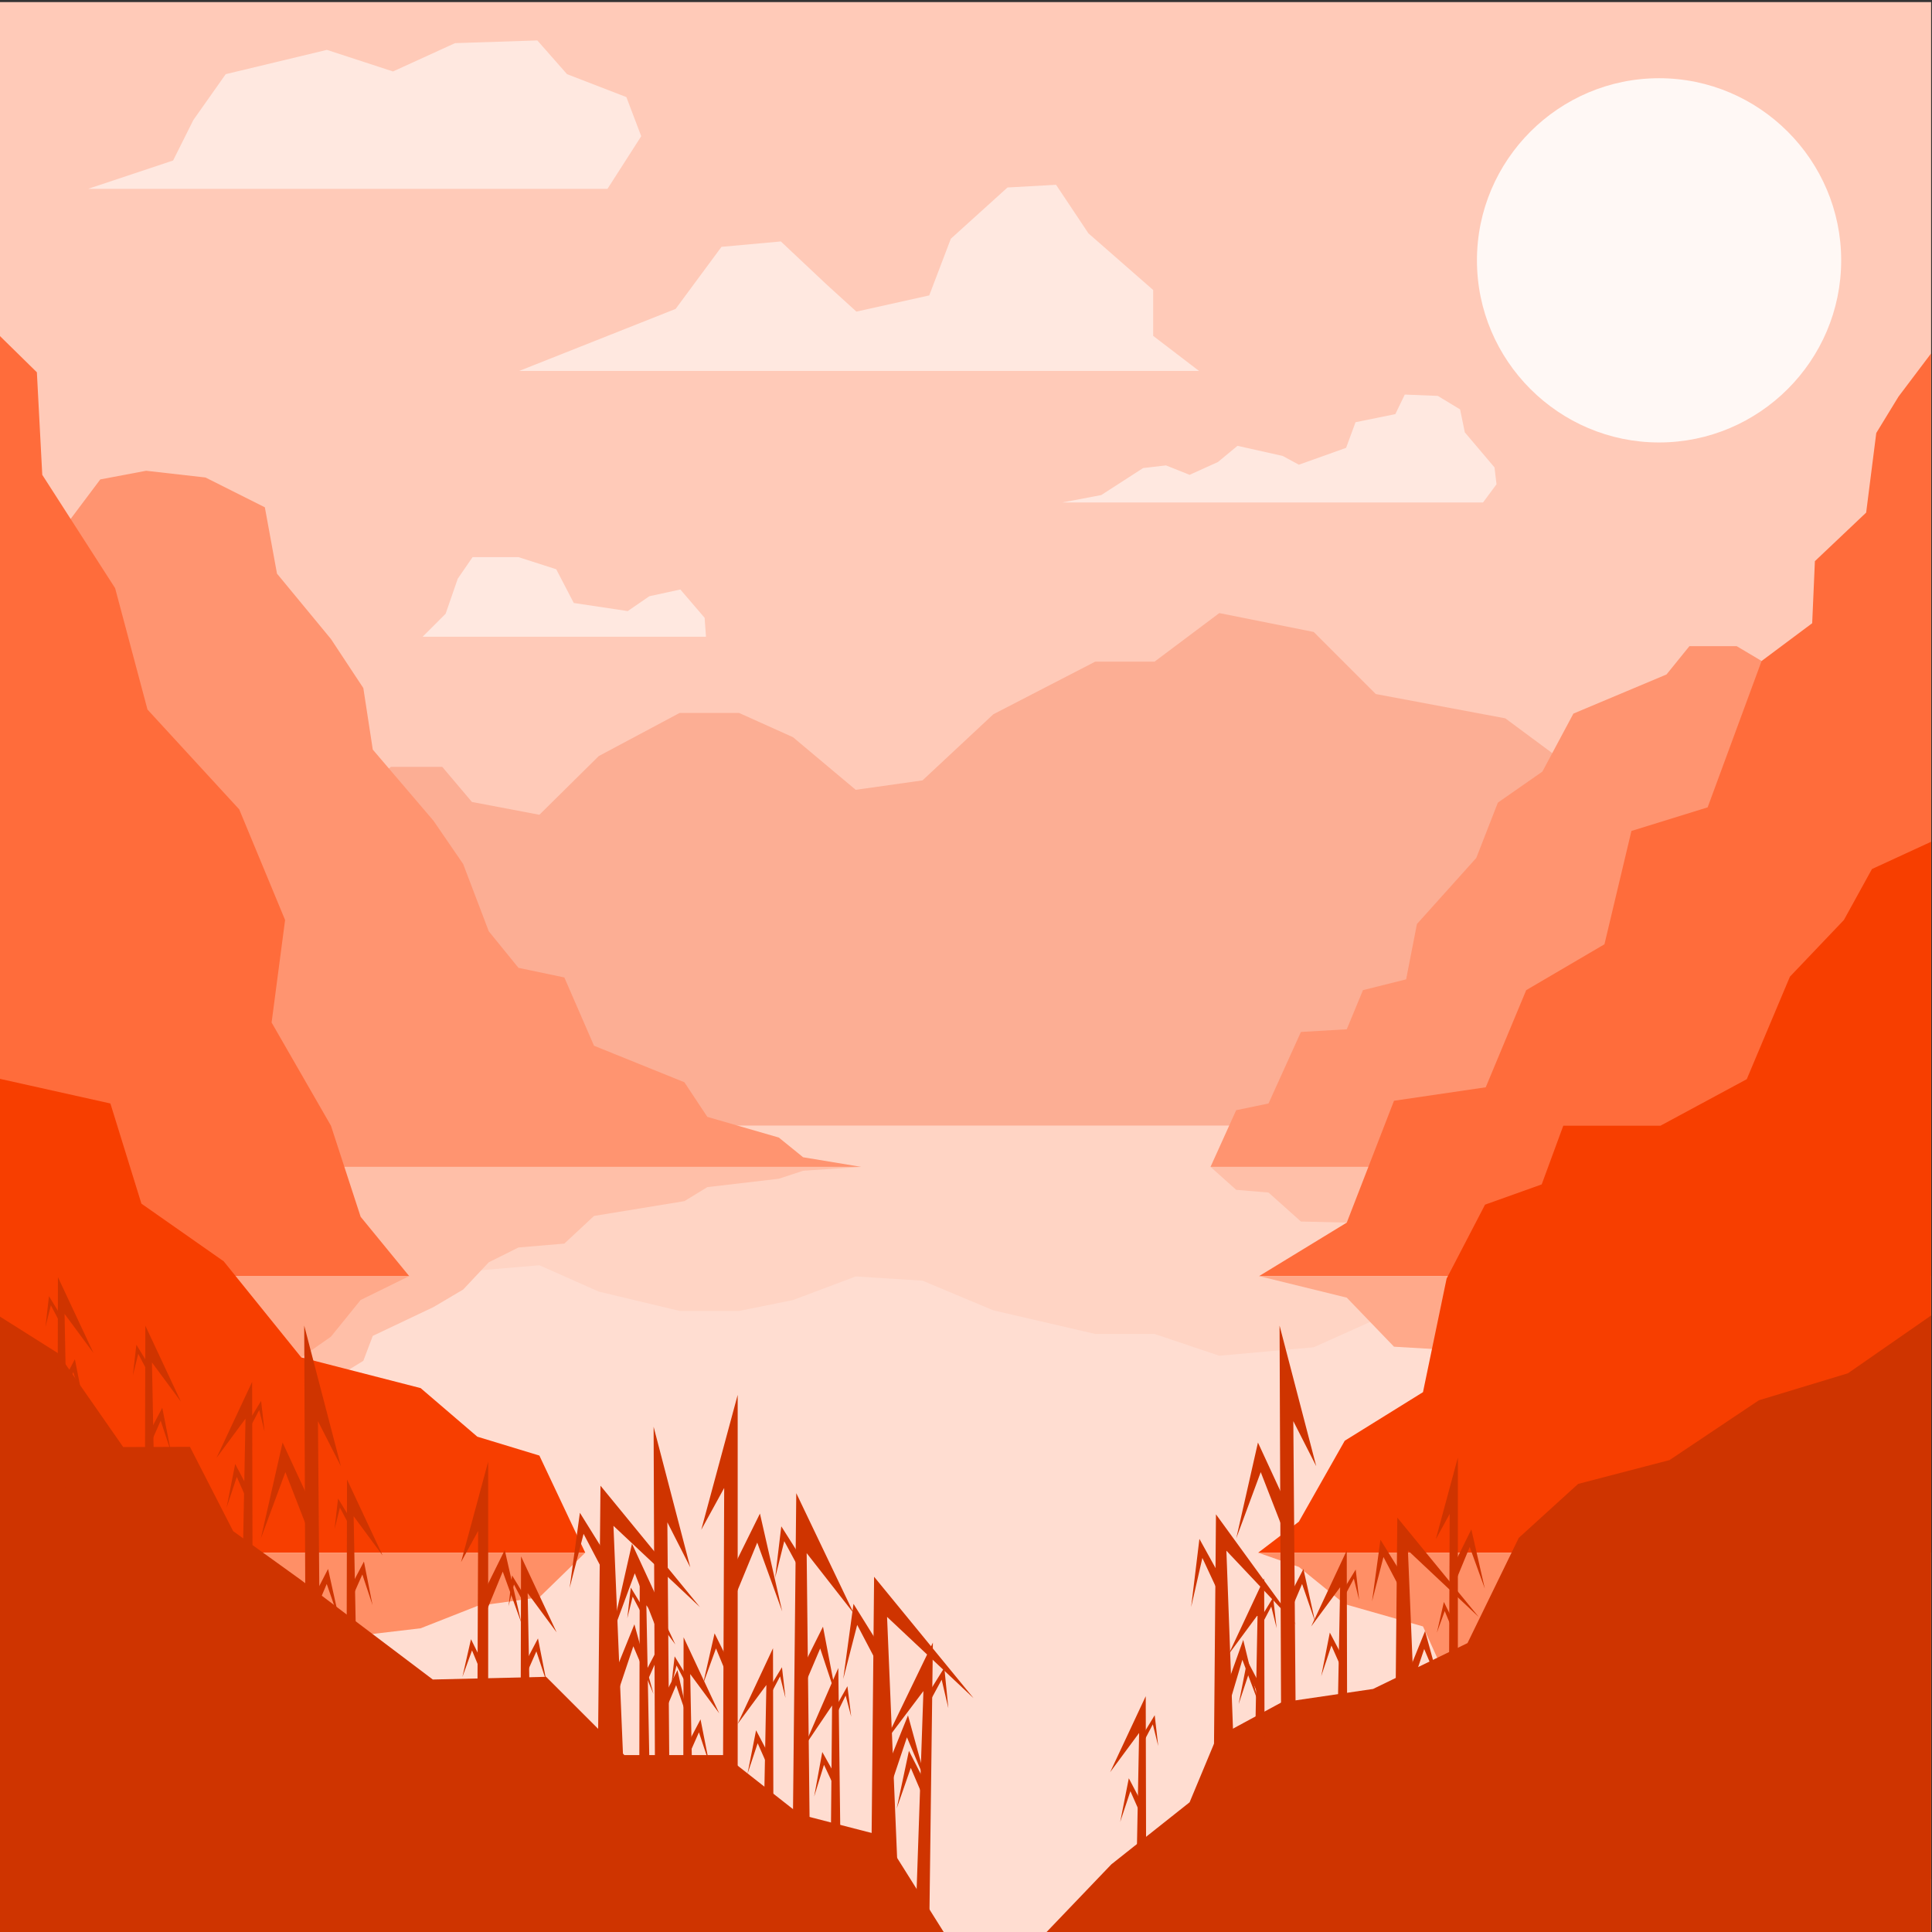 <?xml version="1.0" encoding="UTF-8" standalone="no"?>
<!-- Created with Inkscape (http://www.inkscape.org/) -->

<svg
   version="1.1"
   id="svg1079"
   width="1600"
   height="1600"
   viewBox="0 0 1600 1600"
   sodipodi:docname="river-mountains-vector-pdv.svg"
   inkscape:version="1.2 (dc2aedaf03, 2022-05-15)"
   xmlns:inkscape="http://www.inkscape.org/namespaces/inkscape"
   xmlns:sodipodi="http://sodipodi.sourceforge.net/DTD/sodipodi-0.dtd"
   xmlns="http://www.w3.org/2000/svg"
   xmlns:svg="http://www.w3.org/2000/svg">
  <rect x="0" y="0" width="1600" height="1600" fill="#333333" stroke="none"/>
  <defs
     id="defs1083">
    <clipPath
       clipPathUnits="userSpaceOnUse"
       id="clipPath1135">
      <path
         d="M 0,1200 H 1200 V 0 H 0 Z"
         id="path1133" />
    </clipPath>
  </defs>
  <sodipodi:namedview
     id="namedview1081"
     pagecolor="#ffffff"
     bordercolor="#000000"
     borderopacity="0.25"
     inkscape:showpageshadow="2"
     inkscape:pageopacity="0.0"
     inkscape:pagecheckerboard="0"
     inkscape:deskcolor="#d1d1d1"
     showgrid="false"
     inkscape:zoom="0.523125"
     inkscape:cx="800"
     inkscape:cy="800.95579"
     inkscape:window-width="1920"
     inkscape:window-height="1017"
     inkscape:window-x="-8"
     inkscape:window-y="-8"
     inkscape:window-maximized="1"
     inkscape:current-layer="g1087">
    <inkscape:page
       x="0"
       y="0"
       id="page1085"
       width="1600"
       height="1600" />
  </sodipodi:namedview>
  <g
     id="g1087"
     inkscape:groupmode="layer"
     inkscape:label="Page 1"
     transform="matrix(1.333,0,0,-1.333,0,1600)">
    <path
       d="M 0,0 H 1199.747 V 1199 H 0 Z"
       style="fill:#ffcab8;fill-opacity:1;fill-rule:nonzero;stroke:none"
       id="path1089" />
    <path
       d="M 0,0 H 1199.747 V 500.914 H 0 Z"
       style="fill:#ffddd1;fill-opacity:1;fill-rule:nonzero;stroke:none"
       id="path1091" />
    <g
       id="g1093"
       transform="translate(717.281,789.224)">
      <path
         d="m 0,0 h -36.878 l -63.278,-32.684 -43.999,-41.068 -41.488,-5.866 -38.971,32.687 -33.524,15.084 h -36.878 l -50.287,-26.821 -36.877,-36.455 -41.906,7.961 -18.438,21.791 h -31.85 l -55.317,-38.553 h -20.113 l -48.612,-50.287 -38.553,16.762 -30.171,1.675 -50.141,-37.799 V -288.31 H 482.466 v 154.212 h -18.149 l -77.105,21.792 -87.165,43.582 H 263.169 L 217.911,-35.2 137.453,-20.112 98.899,18.44 40.231,30.174 Z"
         style="fill:#fcae94;fill-opacity:1;fill-rule:nonzero;stroke:none"
         id="path1095" />
    </g>
    <g
       id="g1097"
       transform="translate(0,500.914)">
      <path
         d="m 0,0 v -51.482 l 50.141,-16.959 30.171,0.754 38.553,7.519 48.612,-22.563 h 20.113 l 55.317,-17.297 h 31.85 l 18.438,9.778 41.906,3.572 36.877,-16.356 50.288,-12.035 h 36.877 l 33.525,6.769 38.97,14.668 41.488,-2.634 43.999,-18.426 63.279,-14.664 h 36.877 l 40.231,-13.539 58.668,5.263 38.554,17.3 80.458,6.766 45.258,15.044 h 36.878 l 87.165,19.553 77.105,9.776 h 18.149 V 0 Z"
         style="fill:#ffd4c4;fill-opacity:1;fill-rule:nonzero;stroke:none"
         id="path1099" />
    </g>
    <g
       id="g1101"
       transform="translate(62.295,902.447)">
      <path
         d="M 0,0 -19.275,-25.684 -44.419,-46.589 V -78.847 L -62.295,-91.29 v -335.8 h 534.993 l -36.04,5.974 -15.087,12.239 -44.419,12.85 -14.25,21.501 -56.152,22.699 -18.438,42.411 -28.496,5.975 -18.44,22.699 -15.922,41.813 -18.438,26.878 -37.714,44.204 -5.869,38.227 -20.115,30.464 -33.525,40.618 -7.544,41.218 L 65.372,1.194 28.497,5.379 Z m 987.303,-103.576 -14.246,-17.602 -57.834,-24.303 -19.276,-36.04 -27.658,-19.278 -13.41,-34.363 -36.877,-41.068 -6.703,-34.362 -26.822,-6.704 -10.057,-24.308 -28.496,-1.675 -20.116,-44.422 -20.112,-4.19 -15.925,-35.199 h 447.681 v 227.966 l -34.488,40.231 -30.175,8.381 -25.143,28.496 -31.01,18.44 z"
         style="fill:#ff9470;fill-opacity:1;fill-rule:nonzero;stroke:none"
         id="path1103" />
    </g>
    <g
       id="g1105"
       transform="translate(752.066,475.357)">
      <path
         d="m 0,0 15.925,-14.258 20.112,-1.697 20.116,-17.993 28.496,-0.68 10.057,-9.843 26.822,-2.718 6.703,-13.916 36.878,-16.634 13.409,-13.92 27.659,-7.808 19.275,-14.595 57.834,-9.847 14.246,-7.129 h 29.334 l 31.009,7.47 25.143,11.541 30.175,3.393 34.488,16.296 V 0 Z m -752.066,0 v -136.013 l 17.877,-5.043 v -13.064 l 25.144,-8.467 19.274,-10.406 28.497,-2.177 36.875,1.694 36.877,7.501 7.544,16.694 33.525,16.454 20.115,12.337 5.869,15.485 37.715,17.902 18.437,10.892 15.923,16.934 18.439,9.194 28.497,2.42 18.437,17.177 56.153,9.195 14.249,8.708 44.419,5.205 15.088,4.961 36.039,2.417 z"
         style="fill:#ffbfa8;fill-opacity:1;fill-rule:nonzero;stroke:none"
         id="path1107" />
    </g>
    <g
       id="g1109"
       transform="translate(0,407.491)">
      <path
         d="m 0,0 h 254.225 l -30.169,36.851 -18.441,56.572 -36.878,64.117 8.382,63.696 -28.494,68.728 -56.992,62.021 -20.116,75.43 -45.259,70.399 -3.35,63.7 L 0,583.998 Z m 1179.506,546.426 -13.83,-22.628 -6.283,-49.452 -31.849,-30.171 -1.678,-38.553 -31.429,-23.463 -33.528,-90.941 -47.349,-14.664 -16.762,-70.405 -48.612,-28.494 -25.143,-60.346 -56.99,-8.378 L 836.716,33.238 782.241,0 h 417.506 v 573.245 z"
         style="fill:#ff6c3b;fill-opacity:1;fill-rule:nonzero;stroke:none"
         id="path1111" />
    </g>
    <g
       id="g1113"
       transform="translate(782.241,407.491)">
      <path
         d="m 0,0 54.474,-13.385 29.338,-30.477 56.989,-3.373 25.144,-24.297 48.611,-11.475 16.763,-28.346 47.349,-5.904 33.528,-36.619 31.428,-9.447 1.679,-15.521 31.849,-12.149 6.283,-19.911 13.829,-9.113 20.242,-10.799 0,230.816 z m -782.241,0 v -235.145 l 22.907,9.055 3.35,25.646 45.259,28.346 20.116,30.373 56.993,24.972 28.494,27.673 -8.382,25.645 36.878,25.82 18.441,22.776 L -528.016,0 Z"
         style="fill:#ffa98a;fill-opacity:1;fill-rule:nonzero;stroke:none"
         id="path1115" />
    </g>
    <g
       id="g1117"
       transform="translate(1162.995,660.386)">
      <path
         d="m 0,0 -17.439,-31.664 -33.525,-35.201 -26.818,-63.698 -53.641,-28.909 h -60.345 l -13.409,-36.454 -35.201,-12.58 -23.883,-45.947 -14.673,-70.552 -48.609,-30.172 -28.496,-50.287 -25.286,-19.274 H 36.752 V 16.948 Z m -1162.995,-424.738 h 363.594 l -28.494,60.345 -38.556,11.734 -35.199,30.173 -74.167,19.067 -48.2,59.716 -51.122,35.822 -19.278,62.237 -68.578,15.283 z"
         style="fill:#f73e00;fill-opacity:1;fill-rule:nonzero;stroke:none"
         id="path1119" />
    </g>
    <g
       id="g1121"
       transform="translate(781.671,235.648)">
      <path
         d="m 0,0 25.285,-8.851 28.497,-23.092 48.608,-13.854 14.674,-32.4 23.882,-21.098 35.201,-5.779 13.409,-16.738 h 60.345 l 53.641,-13.277 26.818,-29.25 33.525,-16.165 17.44,-14.54 36.751,-7.783 0,202.827 z m -781.671,0 v -135.181 l 68.578,7.018 19.278,28.582 51.122,16.448 48.201,27.421 74.167,8.758 35.199,13.854 38.556,5.389 L -418.076,0 Z"
         style="fill:#ff8f66;fill-opacity:1;fill-rule:nonzero;stroke:none"
         id="path1123" />
    </g>
    <g
       id="g1125"
       transform="translate(1148.068,347.112)">
      <path
         d="m 0,0 -55.314,-16.763 -55.52,-37.163 -56.788,-14.798 -36.879,-33.528 -31.846,-65.37 -58.669,-28.498 -56.992,-8.381 -40.231,-21.791 -16.76,-40.23 -48.612,-38.553 -40.234,-42.037 H 51.679 V 35.906 Z m -1148.068,-347.112 h 586.271 l -37.456,59.639 -51.962,13.41 -46.937,36.878 h -62.019 l -48.611,48.609 -70.403,-1.675 -82.134,62.021 -41.905,30.171 -26.84,52.382 -41.459,-0.157 -40.656,58.405 -35.889,22.635 z"
         style="fill:#cf3400;fill-opacity:1;fill-rule:nonzero;stroke:none"
         id="path1127" />
    </g>
    <g
       id="g1129">
      <g
         id="g1131"
         clip-path="url(#clipPath1135)">
        <g
           id="g1137"
           transform="translate(1030.734,925.413)">
          <path
             d="M 0,0 C 62.319,0 113.146,50.827 113.146,113.145 113.146,175.463 62.319,226.29 0,226.29 -62.318,226.29 -113.146,175.463 -113.146,113.145 -113.146,50.827 -62.318,0 0,0"
             style="fill:#fff8f5;fill-opacity:1;fill-rule:evenodd;stroke:none"
             id="path1139" />
        </g>
        <g
           id="g1141"
           transform="translate(659.871,888.118)">
          <path
             d="m 0,0 h 261.491 l 8.381,11.317 -1.255,10.476 -18.44,21.788 -2.933,14.25 -13.829,8.384 -20.533,0.834 L 207.014,54.898 182.29,49.87 176.422,33.945 147.088,23.469 137.031,28.917 108.955,35.2 96.801,25.144 79.201,17.183 64.533,23.048 50.287,21.373 24.303,4.611 Z m -397.271,-83.391 h 176.005 l -0.838,11.734 -15.085,17.6 -19.277,-4.191 -13.412,-9.219 -33.525,5.029 -10.894,20.953 -23.465,7.543 h -28.5 l -9.218,-13.409 -7.544,-21.794 z m -207.851,278.257 52.8,17.6 12.572,25.144 20.117,28.496 62.859,15.086 41.066,-13.409 38.555,17.6 51.122,1.676 18.44,-20.953 36.878,-14.248 9.219,-24.306 -20.953,-32.686 z M -337.342,81.717 H 85.069 l -28.497,21.79 v 28.495 l -40.23,35.202 -20.113,30.171 -30.174,-1.675 -35.2,-31.848 -13.412,-35.202 -45.256,-10.059 -18.437,16.764 -28.5,26.82 -36.875,-3.353 -28.496,-38.552 z"
             style="fill:#ffe8e0;fill-opacity:1;fill-rule:evenodd;stroke:none"
             id="path1143" />
        </g>
        <g
           id="g1145"
           transform="translate(458.303,69.701)">
          <path
             d="M 0,0 V 264.007 L -22.628,180.195 -8.381,206.177 -9.221,4.191 Z"
             style="fill:#cf3400;fill-opacity:1;fill-rule:evenodd;stroke:none"
             id="path1147" />
        </g>
        <g
           id="g1149"
           transform="translate(452.854,220.982)">
          <path
             d="M 0,0 19.275,38.974 33.107,-21.79 17.6,20.953 2.933,-14.667 Z"
             style="fill:#cf3400;fill-opacity:1;fill-rule:evenodd;stroke:none"
             id="path1151" />
        </g>
        <g
           id="g1153"
           transform="translate(453.959,165.315)">
          <path
             d="m 0,0 -10.007,20.228 -7.176,-31.537 8.046,22.184 7.615,-18.486 z"
             style="fill:#cf3400;fill-opacity:1;fill-rule:evenodd;stroke:none"
             id="path1155" />
        </g>
        <g
           id="g1157"
           transform="translate(492.455,54.121)">
          <path
             d="M 0,0 2.248,218.513 37.925,143.895 8.703,181.269 10.659,2.81 Z"
             style="fill:#cf3400;fill-opacity:1;fill-rule:evenodd;stroke:none"
             id="path1159" />
        </g>
        <g
           id="g1161"
           transform="translate(497.467,232.965)">
          <path
             d="m 0,0 -12.073,19.068 -3.83,-32.117 5.677,22.906 9.508,-17.586 z"
             style="fill:#cf3400;fill-opacity:1;fill-rule:evenodd;stroke:none"
             id="path1163" />
        </g>
        <g
           id="g1165"
           transform="translate(496.078,159.213)">
          <path
             d="M 0,0 15.224,30.475 23.638,-13.652 13.486,16.942 1.732,-10.684 Z"
             style="fill:#cf3400;fill-opacity:1;fill-rule:evenodd;stroke:none"
             id="path1167" />
        </g>
        <g
           id="g1169"
           transform="translate(541.258,33.653)">
          <path
             d="M 0,0 1.795,187.046 63.601,111.604 9.852,162.118 16.729,-2.849 Z"
             style="fill:#cf3400;fill-opacity:1;fill-rule:evenodd;stroke:none"
             id="path1171" />
        </g>
        <g
           id="g1173"
           transform="translate(551.358,102.994)">
          <path
             d="M 0,0 12.763,31.585 24.647,-11.736 12.102,17.958 2.575,-10.512 Z"
             style="fill:#cf3400;fill-opacity:1;fill-rule:evenodd;stroke:none"
             id="path1175" />
        </g>
        <g
           id="g1177"
           transform="translate(546.545,177.705)">
          <path
             d="m 0,0 -16.293,26.166 -6.378,-46.724 8.67,33.651 12.754,-24.318 z"
             style="fill:#cf3400;fill-opacity:1;fill-rule:evenodd;stroke:none"
             id="path1179" />
        </g>
        <g
           id="g1181"
           transform="translate(407.11,47.671)">
          <path
             d="M 0,0 -1.037,266.212 21.744,178.88 7.508,206.853 9.131,3.077 Z"
             style="fill:#cf3400;fill-opacity:1;fill-rule:evenodd;stroke:none"
             id="path1183" />
        </g>
        <g
           id="g1185"
           transform="translate(411.923,199.536)">
          <path
             d="m 0,0 -19.281,41.701 -13.483,-59.55 15.216,41.17 14.694,-37.745 z"
             style="fill:#cf3400;fill-opacity:1;fill-rule:evenodd;stroke:none"
             id="path1187" />
        </g>
        <g
           id="g1189"
           transform="translate(411.044,143.544)">
          <path
             d="M 0,0 9.849,19.15 17.095,-13.546 9.022,9.827 1.542,-7.865 Z"
             style="fill:#cf3400;fill-opacity:1;fill-rule:evenodd;stroke:none"
             id="path1191" />
        </g>
        <g
           id="g1193"
           transform="translate(371.274,90.227)">
          <path
             d="M 0,0 1.793,187.043 63.598,111.603 9.852,162.114 16.727,-2.849 Z"
             style="fill:#cf3400;fill-opacity:1;fill-rule:evenodd;stroke:none"
             id="path1195" />
        </g>
        <g
           id="g1197"
           transform="translate(381.372,159.565)">
          <path
             d="M 0,0 12.766,31.585 24.647,-11.734 12.103,17.957 2.576,-10.512 Z"
             style="fill:#cf3400;fill-opacity:1;fill-rule:evenodd;stroke:none"
             id="path1199" />
        </g>
        <g
           id="g1201"
           transform="translate(376.559,234.274)">
          <path
             d="m 0,0 -16.293,26.17 -6.379,-46.727 8.671,33.65 12.754,-24.317 z"
             style="fill:#cf3400;fill-opacity:1;fill-rule:evenodd;stroke:none"
             id="path1203" />
        </g>
        <g
           id="g1205"
           transform="translate(754.006,90.046)">
          <path
             d="M 0,0 1.443,169.43 51.117,101.093 7.918,146.848 13.448,-2.581 Z"
             style="fill:#cf3400;fill-opacity:1;fill-rule:evenodd;stroke:none"
             id="path1207" />
        </g>
        <g
           id="g1209"
           transform="translate(762.126,152.853)">
          <path
             d="M 0,0 10.258,28.61 19.807,-10.63 9.726,16.268 2.067,-9.521 Z"
             style="fill:#cf3400;fill-opacity:1;fill-rule:evenodd;stroke:none"
             id="path1211" />
        </g>
        <g
           id="g1213"
           transform="translate(758.257,220.53)">
          <path
             d="m 0,0 -13.096,23.702 -5.129,-42.325 6.971,30.479 10.25,-22.025 z"
             style="fill:#cf3400;fill-opacity:1;fill-rule:evenodd;stroke:none"
             id="path1215" />
        </g>
        <g
           id="g1217"
           transform="translate(577.372,6.499)">
          <path
             d="M 0,0 2.202,173.31 -27.88,111.078 -3.678,143.197 -8.526,1.34 Z"
             style="fill:#cf3400;fill-opacity:1;fill-rule:evenodd;stroke:none"
             id="path1219" />
        </g>
        <g
           id="g1221"
           transform="translate(576.621,148.081)">
          <path
             d="M 0,0 10.062,16.148 12.556,-9.03 8.409,8.682 0.434,-6.078 Z"
             style="fill:#cf3400;fill-opacity:1;fill-rule:evenodd;stroke:none"
             id="path1223" />
        </g>
        <g
           id="g1225"
           transform="translate(576.387,89.637)">
          <path
             d="m 0,0 -11.693,22.923 -7.585,-35.74 8.736,25.143 8.949,-20.953 z"
             style="fill:#cf3400;fill-opacity:1;fill-rule:evenodd;stroke:none"
             id="path1227" />
        </g>
        <g
           id="g1229"
           transform="translate(522.422,32.166)">
          <path
             d="M 0,0 -1.604,131.854 -23.13,82.374 -5.473,108.544 -6.461,0.396 Z"
             style="fill:#cf3400;fill-opacity:1;fill-rule:evenodd;stroke:none"
             id="path1231" />
        </g>
        <g
           id="g1233"
           transform="translate(519.189,139.695)">
          <path
             d="M 0,0 7.292,13.005 9.647,-5.945 6.185,7.21 0.442,-4.587 Z"
             style="fill:#cf3400;fill-opacity:1;fill-rule:evenodd;stroke:none"
             id="path1235" />
        </g>
        <g
           id="g1237"
           transform="translate(520.114,95.268)">
          <path
             d="M 0,0 -9.254,16.566 -14.307,-11.142 -8.19,8.598 -1.04,-6.67 Z"
             style="fill:#cf3400;fill-opacity:1;fill-rule:evenodd;stroke:none"
             id="path1239" />
        </g>
        <g
           id="g1241"
           transform="translate(480.549,44.904)">
          <path
             d="M 0,0 -0.303,131.398 -22.401,84.216 -4.417,108.568 -6.482,1.016 Z"
             style="fill:#cf3400;fill-opacity:1;fill-rule:evenodd;stroke:none"
             id="path1243" />
        </g>
        <g
           id="g1245"
           transform="translate(478.369,152.247)">
          <path
             d="M 0,0 7.445,12.242 9.623,-6.848 6.277,6.581 0.398,-4.61 Z"
             style="fill:#cf3400;fill-opacity:1;fill-rule:evenodd;stroke:none"
             id="path1247" />
        </g>
        <g
           id="g1249"
           transform="translate(478.854,107.936)">
          <path
             d="M 0,0 -9.126,17.379 -14.468,-9.719 -8.133,9.344 -1.11,-6.54 Z"
             style="fill:#cf3400;fill-opacity:1;fill-rule:evenodd;stroke:none"
             id="path1251" />
        </g>
        <g
           id="g1253"
           transform="translate(424.402,51.682)">
          <path
             d="M 0,0 0.3,131.398 22.398,84.216 4.414,108.567 6.479,1.015 Z"
             style="fill:#cf3400;fill-opacity:1;fill-rule:evenodd;stroke:none"
             id="path1255" />
        </g>
        <g
           id="g1257"
           transform="translate(426.579,159.024)">
          <path
             d="M 0,0 -7.445,12.241 -9.622,-6.848 -6.275,6.58 -0.398,-4.608 Z"
             style="fill:#cf3400;fill-opacity:1;fill-rule:evenodd;stroke:none"
             id="path1259" />
        </g>
        <g
           id="g1261"
           transform="translate(426.093,114.712)">
          <path
             d="M 0,0 9.128,17.382 14.471,-9.718 8.135,9.345 1.11,-6.539 Z"
             style="fill:#cf3400;fill-opacity:1;fill-rule:evenodd;stroke:none"
             id="path1263" />
        </g>
        <g
           id="g1265"
           transform="translate(397.163,94.425)">
          <path
             d="M 0,0 0.3,131.397 22.398,84.216 4.414,108.568 6.479,1.015 Z"
             style="fill:#cf3400;fill-opacity:1;fill-rule:evenodd;stroke:none"
             id="path1267" />
        </g>
        <g
           id="g1269"
           transform="translate(399.34,201.768)">
          <path
             d="M 0,0 -7.445,12.242 -9.622,-6.845 -6.275,6.584 -0.398,-4.607 Z"
             style="fill:#cf3400;fill-opacity:1;fill-rule:evenodd;stroke:none"
             id="path1271" />
        </g>
        <g
           id="g1273"
           transform="translate(398.854,157.458)">
          <path
             d="M 0,0 9.126,17.379 14.471,-9.718 8.135,9.342 1.11,-6.542 Z"
             style="fill:#cf3400;fill-opacity:1;fill-rule:evenodd;stroke:none"
             id="path1275" />
        </g>
        <g
           id="g1277"
           transform="translate(323.407,101.969)">
          <path
             d="M 0,0 0.303,131.397 22.402,84.215 4.417,108.567 6.482,1.015 Z"
             style="fill:#cf3400;fill-opacity:1;fill-rule:evenodd;stroke:none"
             id="path1279" />
        </g>
        <g
           id="g1281"
           transform="translate(325.587,209.311)">
          <path
             d="M 0,0 -7.445,12.241 -9.623,-6.848 -6.278,6.58 -0.398,-4.608 Z"
             style="fill:#cf3400;fill-opacity:1;fill-rule:evenodd;stroke:none"
             id="path1283" />
        </g>
        <g
           id="g1285"
           transform="translate(325.102,164.999)">
          <path
             d="M 0,0 9.126,17.382 14.468,-9.718 8.133,9.345 1.11,-6.539 Z"
             style="fill:#cf3400;fill-opacity:1;fill-rule:evenodd;stroke:none"
             id="path1287" />
        </g>
        <g
           id="g1289"
           transform="translate(303.292,95.672)">
          <path
             d="M 0,0 V 196.543 L -16.847,134.147 -6.239,153.491 -6.864,3.118 Z"
             style="fill:#cf3400;fill-opacity:1;fill-rule:evenodd;stroke:none"
             id="path1291" />
        </g>
        <g
           id="g1293"
           transform="translate(299.235,208.294)">
          <path
             d="M 0,0 14.351,29.015 24.647,-16.223 13.104,15.6 2.183,-10.919 Z"
             style="fill:#cf3400;fill-opacity:1;fill-rule:evenodd;stroke:none"
             id="path1295" />
        </g>
        <g
           id="g1297"
           transform="translate(300.059,166.855)">
          <path
             d="m 0,0 -7.448,15.058 -5.347,-23.48 5.991,16.517 5.669,-13.764 z"
             style="fill:#cf3400;fill-opacity:1;fill-rule:evenodd;stroke:none"
             id="path1299" />
        </g>
        <g
           id="g1301"
           transform="translate(795.997,110.522)">
          <path
             d="M 0,0 -1.037,266.211 21.746,178.88 7.508,206.852 9.131,3.075 Z"
             style="fill:#cf3400;fill-opacity:1;fill-rule:evenodd;stroke:none"
             id="path1303" />
        </g>
        <g
           id="g1305"
           transform="translate(800.807,262.387)">
          <path
             d="m 0,0 -19.277,41.701 -13.484,-59.55 15.216,41.17 14.694,-37.745 z"
             style="fill:#cf3400;fill-opacity:1;fill-rule:evenodd;stroke:none"
             id="path1307" />
        </g>
        <g
           id="g1309"
           transform="translate(799.931,206.394)">
          <path
             d="M 0,0 9.85,19.148 17.093,-13.545 9.022,9.827 1.542,-7.865 Z"
             style="fill:#cf3400;fill-opacity:1;fill-rule:evenodd;stroke:none"
             id="path1311" />
        </g>
        <g
           id="g1313"
           transform="translate(785.695,88.268)">
          <path
             d="M 0,0 -0.301,131.397 -22.399,84.215 -4.415,108.567 -6.48,1.015 Z"
             style="fill:#cf3400;fill-opacity:1;fill-rule:evenodd;stroke:none"
             id="path1315" />
        </g>
        <g
           id="g1317"
           transform="translate(783.518,195.61)">
          <path
             d="M 0,0 7.445,12.241 9.623,-6.848 6.277,6.583 0.398,-4.608 Z"
             style="fill:#cf3400;fill-opacity:1;fill-rule:evenodd;stroke:none"
             id="path1319" />
        </g>
        <g
           id="g1321"
           transform="translate(784.003,151.298)">
          <path
             d="m 0,0 -9.126,17.382 -5.342,-27.097 6.335,19.06 7.026,-15.884 z"
             style="fill:#cf3400;fill-opacity:1;fill-rule:evenodd;stroke:none"
             id="path1323" />
        </g>
        <g
           id="g1325"
           transform="translate(712.119,15.096)">
          <path
             d="M 0,0 -0.303,131.397 -22.401,84.219 -4.417,108.568 -6.479,1.015 Z"
             style="fill:#cf3400;fill-opacity:1;fill-rule:evenodd;stroke:none"
             id="path1327" />
        </g>
        <g
           id="g1329"
           transform="translate(709.939,122.439)">
          <path
             d="M 0,0 7.448,12.244 9.625,-6.845 6.278,6.583 0.398,-4.608 Z"
             style="fill:#cf3400;fill-opacity:1;fill-rule:evenodd;stroke:none"
             id="path1331" />
        </g>
        <g
           id="g1333"
           transform="translate(710.426,78.129)">
          <path
             d="M 0,0 -9.124,17.379 -14.469,-9.718 -8.133,9.345 -1.108,-6.539 Z"
             style="fill:#cf3400;fill-opacity:1;fill-rule:evenodd;stroke:none"
             id="path1335" />
        </g>
        <g
           id="g1337"
           transform="translate(215.292,149.74)">
          <path
             d="M 0,0 0.3,131.397 22.399,84.216 4.415,108.567 6.477,1.015 Z"
             style="fill:#cf3400;fill-opacity:1;fill-rule:evenodd;stroke:none"
             id="path1339" />
        </g>
        <g
           id="g1341"
           transform="translate(217.47,257.083)">
          <path
             d="M 0,0 -7.448,12.241 -9.626,-6.845 -6.278,6.583 -0.398,-4.608 Z"
             style="fill:#cf3400;fill-opacity:1;fill-rule:evenodd;stroke:none"
             id="path1343" />
        </g>
        <g
           id="g1345"
           transform="translate(216.984,212.773)">
          <path
             d="M 0,0 9.123,17.379 14.468,-9.718 8.133,9.345 1.108,-6.542 Z"
             style="fill:#cf3400;fill-opacity:1;fill-rule:evenodd;stroke:none"
             id="path1347" />
        </g>
        <g
           id="g1349"
           transform="translate(156.938,210.367)">
          <path
             d="M 0,0 -0.3,131.397 -22.399,84.216 -4.414,108.567 -6.48,1.015 Z"
             style="fill:#cf3400;fill-opacity:1;fill-rule:evenodd;stroke:none"
             id="path1351" />
        </g>
        <g
           id="g1353"
           transform="translate(154.761,317.71)">
          <path
             d="M 0,0 7.446,12.241 9.623,-6.845 6.278,6.583 0.398,-4.608 Z"
             style="fill:#cf3400;fill-opacity:1;fill-rule:evenodd;stroke:none"
             id="path1355" />
        </g>
        <g
           id="g1357"
           transform="translate(155.247,273.4)">
          <path
             d="M 0,0 -9.126,17.379 -14.468,-9.718 -8.133,9.342 -1.11,-6.542 Z"
             style="fill:#cf3400;fill-opacity:1;fill-rule:evenodd;stroke:none"
             id="path1359" />
        </g>
        <g
           id="g1361"
           transform="translate(190.037,110.529)">
          <path
             d="M 0,0 -1.034,266.212 21.747,178.881 7.505,206.854 9.131,3.078 Z"
             style="fill:#cf3400;fill-opacity:1;fill-rule:evenodd;stroke:none"
             id="path1363" />
        </g>
        <g
           id="g1365"
           transform="translate(194.847,262.394)">
          <path
             d="m 0,0 -19.278,41.699 -13.483,-59.547 15.219,41.169 14.688,-37.745 z"
             style="fill:#cf3400;fill-opacity:1;fill-rule:evenodd;stroke:none"
             id="path1367" />
        </g>
        <g
           id="g1369"
           transform="translate(193.974,206.403)">
          <path
             d="M 0,0 9.843,19.149 17.09,-13.546 9.02,9.827 1.539,-7.866 Z"
             style="fill:#cf3400;fill-opacity:1;fill-rule:evenodd;stroke:none"
             id="path1371" />
        </g>
        <g
           id="g1373"
           transform="translate(89.993,245.286)">
          <path
             d="M 0,0 0.303,131.397 22.401,84.216 4.417,108.567 6.479,1.015 Z"
             style="fill:#cf3400;fill-opacity:1;fill-rule:evenodd;stroke:none"
             id="path1375" />
        </g>
        <g
           id="g1377"
           transform="translate(92.172,352.629)">
          <path
             d="M 0,0 -7.448,12.244 -9.626,-6.848 -6.278,6.58 -0.398,-4.608 Z"
             style="fill:#cf3400;fill-opacity:1;fill-rule:evenodd;stroke:none"
             id="path1379" />
        </g>
        <g
           id="g1381"
           transform="translate(91.686,308.316)">
          <path
             d="M 0,0 9.124,17.379 14.465,-9.718 8.13,9.348 1.108,-6.539 Z"
             style="fill:#cf3400;fill-opacity:1;fill-rule:evenodd;stroke:none"
             id="path1383" />
        </g>
        <g
           id="g1385"
           transform="translate(35.695,275.449)">
          <path
             d="M 0,0 0.3,131.398 22.399,84.216 4.415,108.568 6.479,1.016 Z"
             style="fill:#cf3400;fill-opacity:1;fill-rule:evenodd;stroke:none"
             id="path1387" />
        </g>
        <g
           id="g1389"
           transform="translate(37.872,382.792)">
          <path
             d="M 0,0 -7.445,12.245 -9.623,-6.848 -6.278,6.581 -0.398,-4.607 Z"
             style="fill:#cf3400;fill-opacity:1;fill-rule:evenodd;stroke:none"
             id="path1391" />
        </g>
        <g
           id="g1393"
           transform="translate(37.386,338.481)">
          <path
             d="M 0,0 9.126,17.381 14.468,-9.719 8.133,9.347 1.111,-6.54 Z"
             style="fill:#cf3400;fill-opacity:1;fill-rule:evenodd;stroke:none"
             id="path1395" />
        </g>
        <g
           id="g1397"
           transform="translate(836.997,105.613)">
          <path
             d="M 0,0 -0.301,131.398 -22.399,84.216 -4.415,108.568 -6.479,1.016 Z"
             style="fill:#cf3400;fill-opacity:1;fill-rule:evenodd;stroke:none"
             id="path1399" />
        </g>
        <g
           id="g1401"
           transform="translate(834.819,212.956)">
          <path
             d="M 0,0 7.448,12.242 9.623,-6.845 6.278,6.584 0.398,-4.607 Z"
             style="fill:#cf3400;fill-opacity:1;fill-rule:evenodd;stroke:none"
             id="path1403" />
        </g>
        <g
           id="g1405"
           transform="translate(835.306,168.644)">
          <path
             d="M 0,0 -9.126,17.381 -14.468,-9.716 -8.134,9.344 -1.108,-6.54 Z"
             style="fill:#cf3400;fill-opacity:1;fill-rule:evenodd;stroke:none"
             id="path1407" />
        </g>
        <g
           id="g1409"
           transform="translate(866.644,104.378)">
          <path
             d="M 0,0 1.468,153.067 52.047,91.33 8.063,132.669 13.691,-2.333 Z"
             style="fill:#cf3400;fill-opacity:1;fill-rule:evenodd;stroke:none"
             id="path1411" />
        </g>
        <g
           id="g1413"
           transform="translate(874.908,161.119)">
          <path
             d="M 0,0 10.444,25.851 20.17,-9.602 9.904,14.697 2.106,-8.602 Z"
             style="fill:#cf3400;fill-opacity:1;fill-rule:evenodd;stroke:none"
             id="path1415" />
        </g>
        <g
           id="g1417"
           transform="translate(870.969,222.26)">
          <path
             d="m 0,0 -13.333,21.417 -5.222,-38.239 7.096,27.536 10.438,-19.898 z"
             style="fill:#cf3400;fill-opacity:1;fill-rule:evenodd;stroke:none"
             id="path1419" />
        </g>
        <g
           id="g1421"
           transform="translate(905.735,134.909)">
          <path
             d="M 0,0 V 159.87 L -13.704,109.116 -5.078,124.851 -5.585,2.537 Z"
             style="fill:#cf3400;fill-opacity:1;fill-rule:evenodd;stroke:none"
             id="path1423" />
        </g>
        <g
           id="g1425"
           transform="translate(902.434,226.519)">
          <path
             d="M 0,0 11.674,23.6 20.05,-13.196 10.659,12.686 1.776,-8.884 Z"
             style="fill:#cf3400;fill-opacity:1;fill-rule:evenodd;stroke:none"
             id="path1427" />
        </g>
        <g
           id="g1429"
           transform="translate(903.102,192.809)">
          <path
             d="M 0,0 -6.059,12.249 -10.406,-6.849 -5.53,6.586 -0.923,-4.611 Z"
             style="fill:#cf3400;fill-opacity:1;fill-rule:evenodd;stroke:none"
             id="path1431" />
        </g>
      </g>
    </g>
  </g>
</svg>
